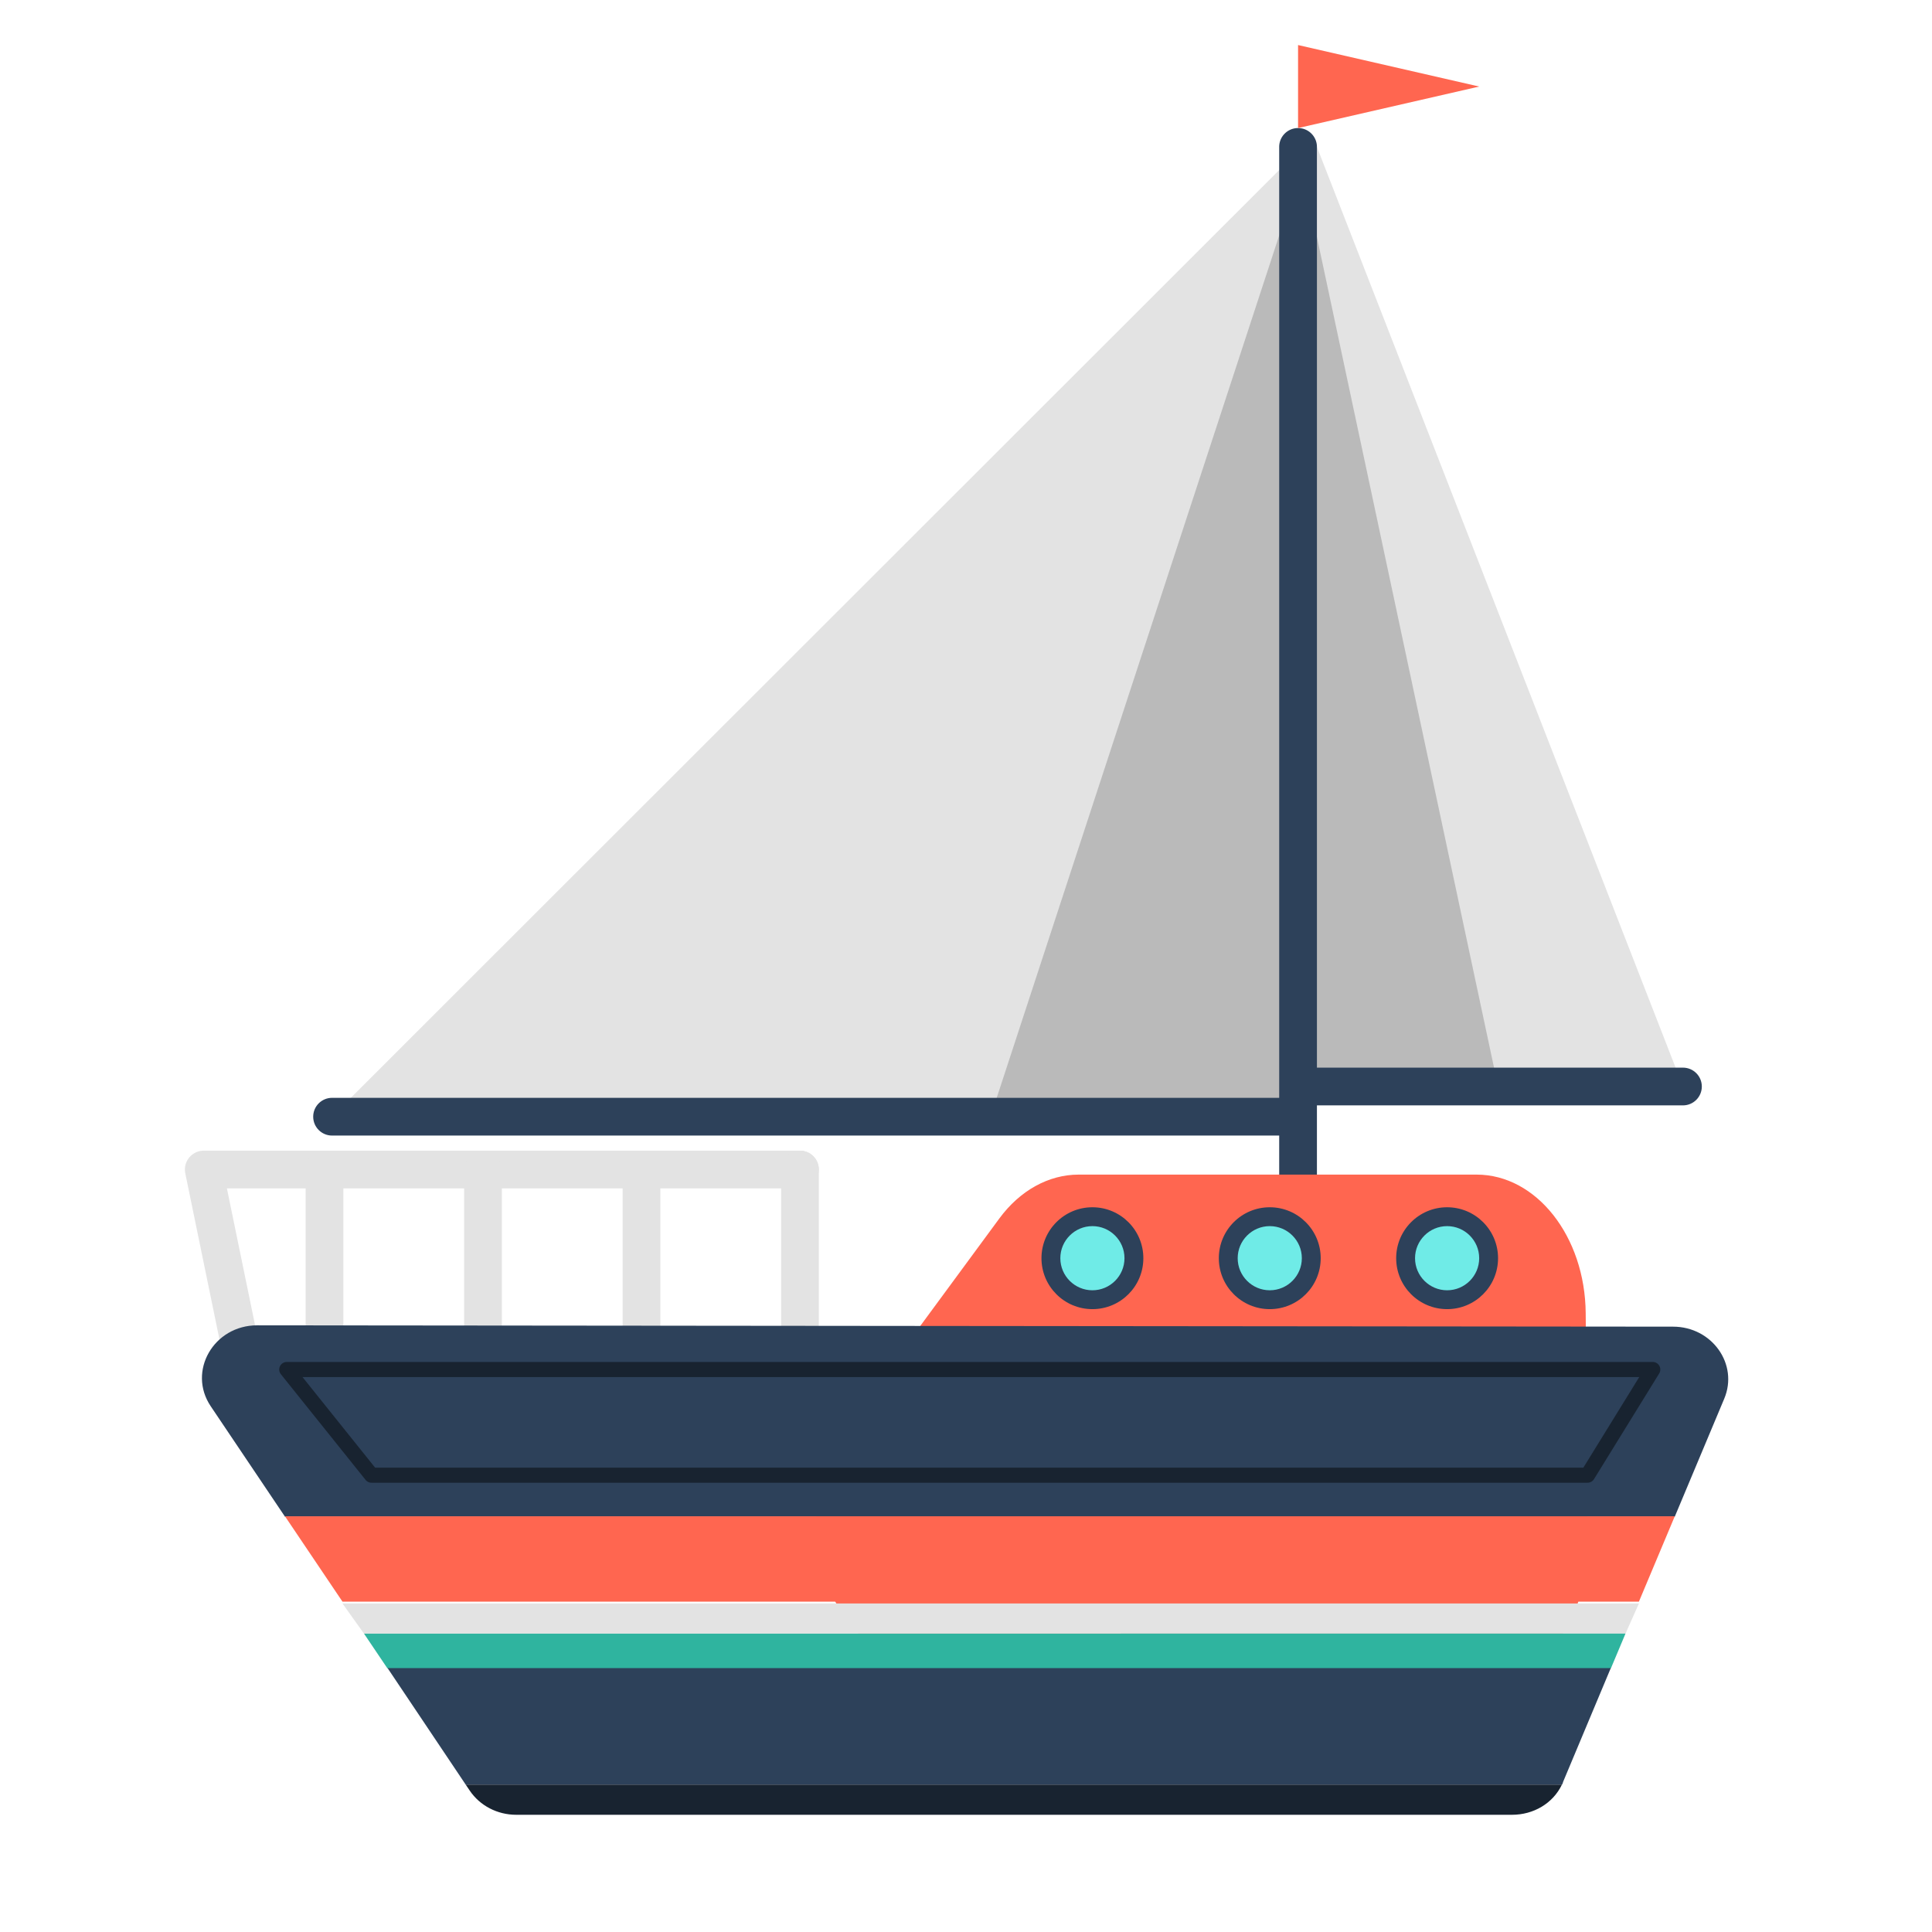 <svg xmlns="http://www.w3.org/2000/svg" width="512" height="512" xml:space="preserve">
    <g>
        <path fill="#E3E3E3" d="M340 44.071 88.444 295.459l251.556.497zM349 38.937v249h97z"/>
        <path fill="#BABABA" d="m345 44.071-82.456 251.732 82.456.134 4-8h48z"/>
        <path fill="none" stroke="#E3E3E3" stroke-width="10" stroke-linecap="round" stroke-linejoin="round" stroke-miterlimit="10" d="M212 309.937H54l12 58.313"/>
        <g fill="none" stroke="#E3E3E3" stroke-width="10" stroke-linecap="round" stroke-linejoin="round" stroke-miterlimit="10">
            <path d="M86 366.937v-57M128 366.937v-57M170 366.937v-57M212 366.937v-57"/>
        </g>
        <path fill="#2D415A" d="M344 383.937a5 5 0 0 1-5-5v-340c0-2.762 2.238-5 5-5s5 2.238 5 5v340a5 5 0 0 1-5 5z"/>
        <path fill="#FF6650" d="m224.244 378.08 40.582-55.161c5.464-7.428 13.074-11.637 21.035-11.637h105.442c15.857 0 28.757 16.378 28.923 36.72l.497 61.098c.172 21.104-13.393 38.142-29.836 37.476l-146.52-5.937c-24.923-1.011-37.237-39.296-20.123-62.559z"/>
        <circle fill="#2D415A" cx="289.5" cy="333.437" r="13.5"/>
        <path fill="#6FEBE7" d="M289.5 341.937c-4.687 0-8.5-3.813-8.5-8.5s3.813-8.5 8.5-8.5 8.5 3.813 8.5 8.5-3.813 8.5-8.5 8.5z"/>
        <circle fill="#2D415A" cx="336.5" cy="333.437" r="13.5"/>
        <path fill="#6FEBE7" d="M336.5 341.937c-4.687 0-8.5-3.813-8.5-8.5s3.813-8.5 8.5-8.5 8.5 3.813 8.5 8.5-3.813 8.5-8.5 8.5z"/>
        <circle fill="#2D415A" cx="383.5" cy="333.437" r="13.5"/>
        <path fill="#6FEBE7" d="M383.5 341.937c-4.687 0-8.5-3.813-8.5-8.5s3.813-8.5 8.5-8.5 8.5 3.813 8.5 8.5-3.813 8.5-8.5 8.5z"/>
        <path fill="#2D415A" d="M456.941 370.674c3.835-9.13-3.225-19.086-13.558-19.095l-375.212-.354c-11.561-.01-18.558 12.194-12.32 21.456l19.676 29.257h368.302l13.112-31.264zM123.411 472.937h290.518c.12 0 .239-.558.345-.81l12.652-30.19H102.628l20.783 31z"/>
        <path fill="#E3E3E3" d="m90.76 424.937 5.707 8h334.302l3.559-8z"/>
        <path fill="#FF6650" d="M443.829 401.837H75.527l15.233 22.617h343.568z"/>
        <path fill="#2FB49F" d="M102.628 442.073h324.298l3.843-9.146H96.467z"/>
        <path fill="#182330" d="M124.491 474.537c2.688 3.99 7.325 6.4 12.306 6.4h263.905c5.693 0 10.833-3 13.227-8H123.411l1.08 1.6z"/>
        <g>
            <path fill="#182330" d="M420.724 392.937H98.444a2.001 2.001 0 0 1-1.561-.749l-22.444-28A2 2 0 0 1 76 360.937h362a2 2 0 0 1 1.702 3.049l-17.276 28a1.998 1.998 0 0 1-1.702.951zm-321.32-4h320.203l14.809-24H80.166l19.238 24z"/>
        </g>
        <g>
            <path fill="#2D415A" d="M340 300.937H88c-2.762 0-5-2.238-5-5s2.238-5 5-5h252c2.762 0 5 2.238 5 5s-2.238 5-5 5z"/>
        </g>
        <g>
            <path fill="#2D415A" d="M446 292.937h-97c-2.762 0-5-2.238-5-5s2.238-5 5-5h97c2.762 0 5 2.238 5 5s-2.238 5-5 5z"/>
        </g>
        <path fill="#FF6650" d="M344 33.937v-22l48 11z"/>
    </g>
</svg>